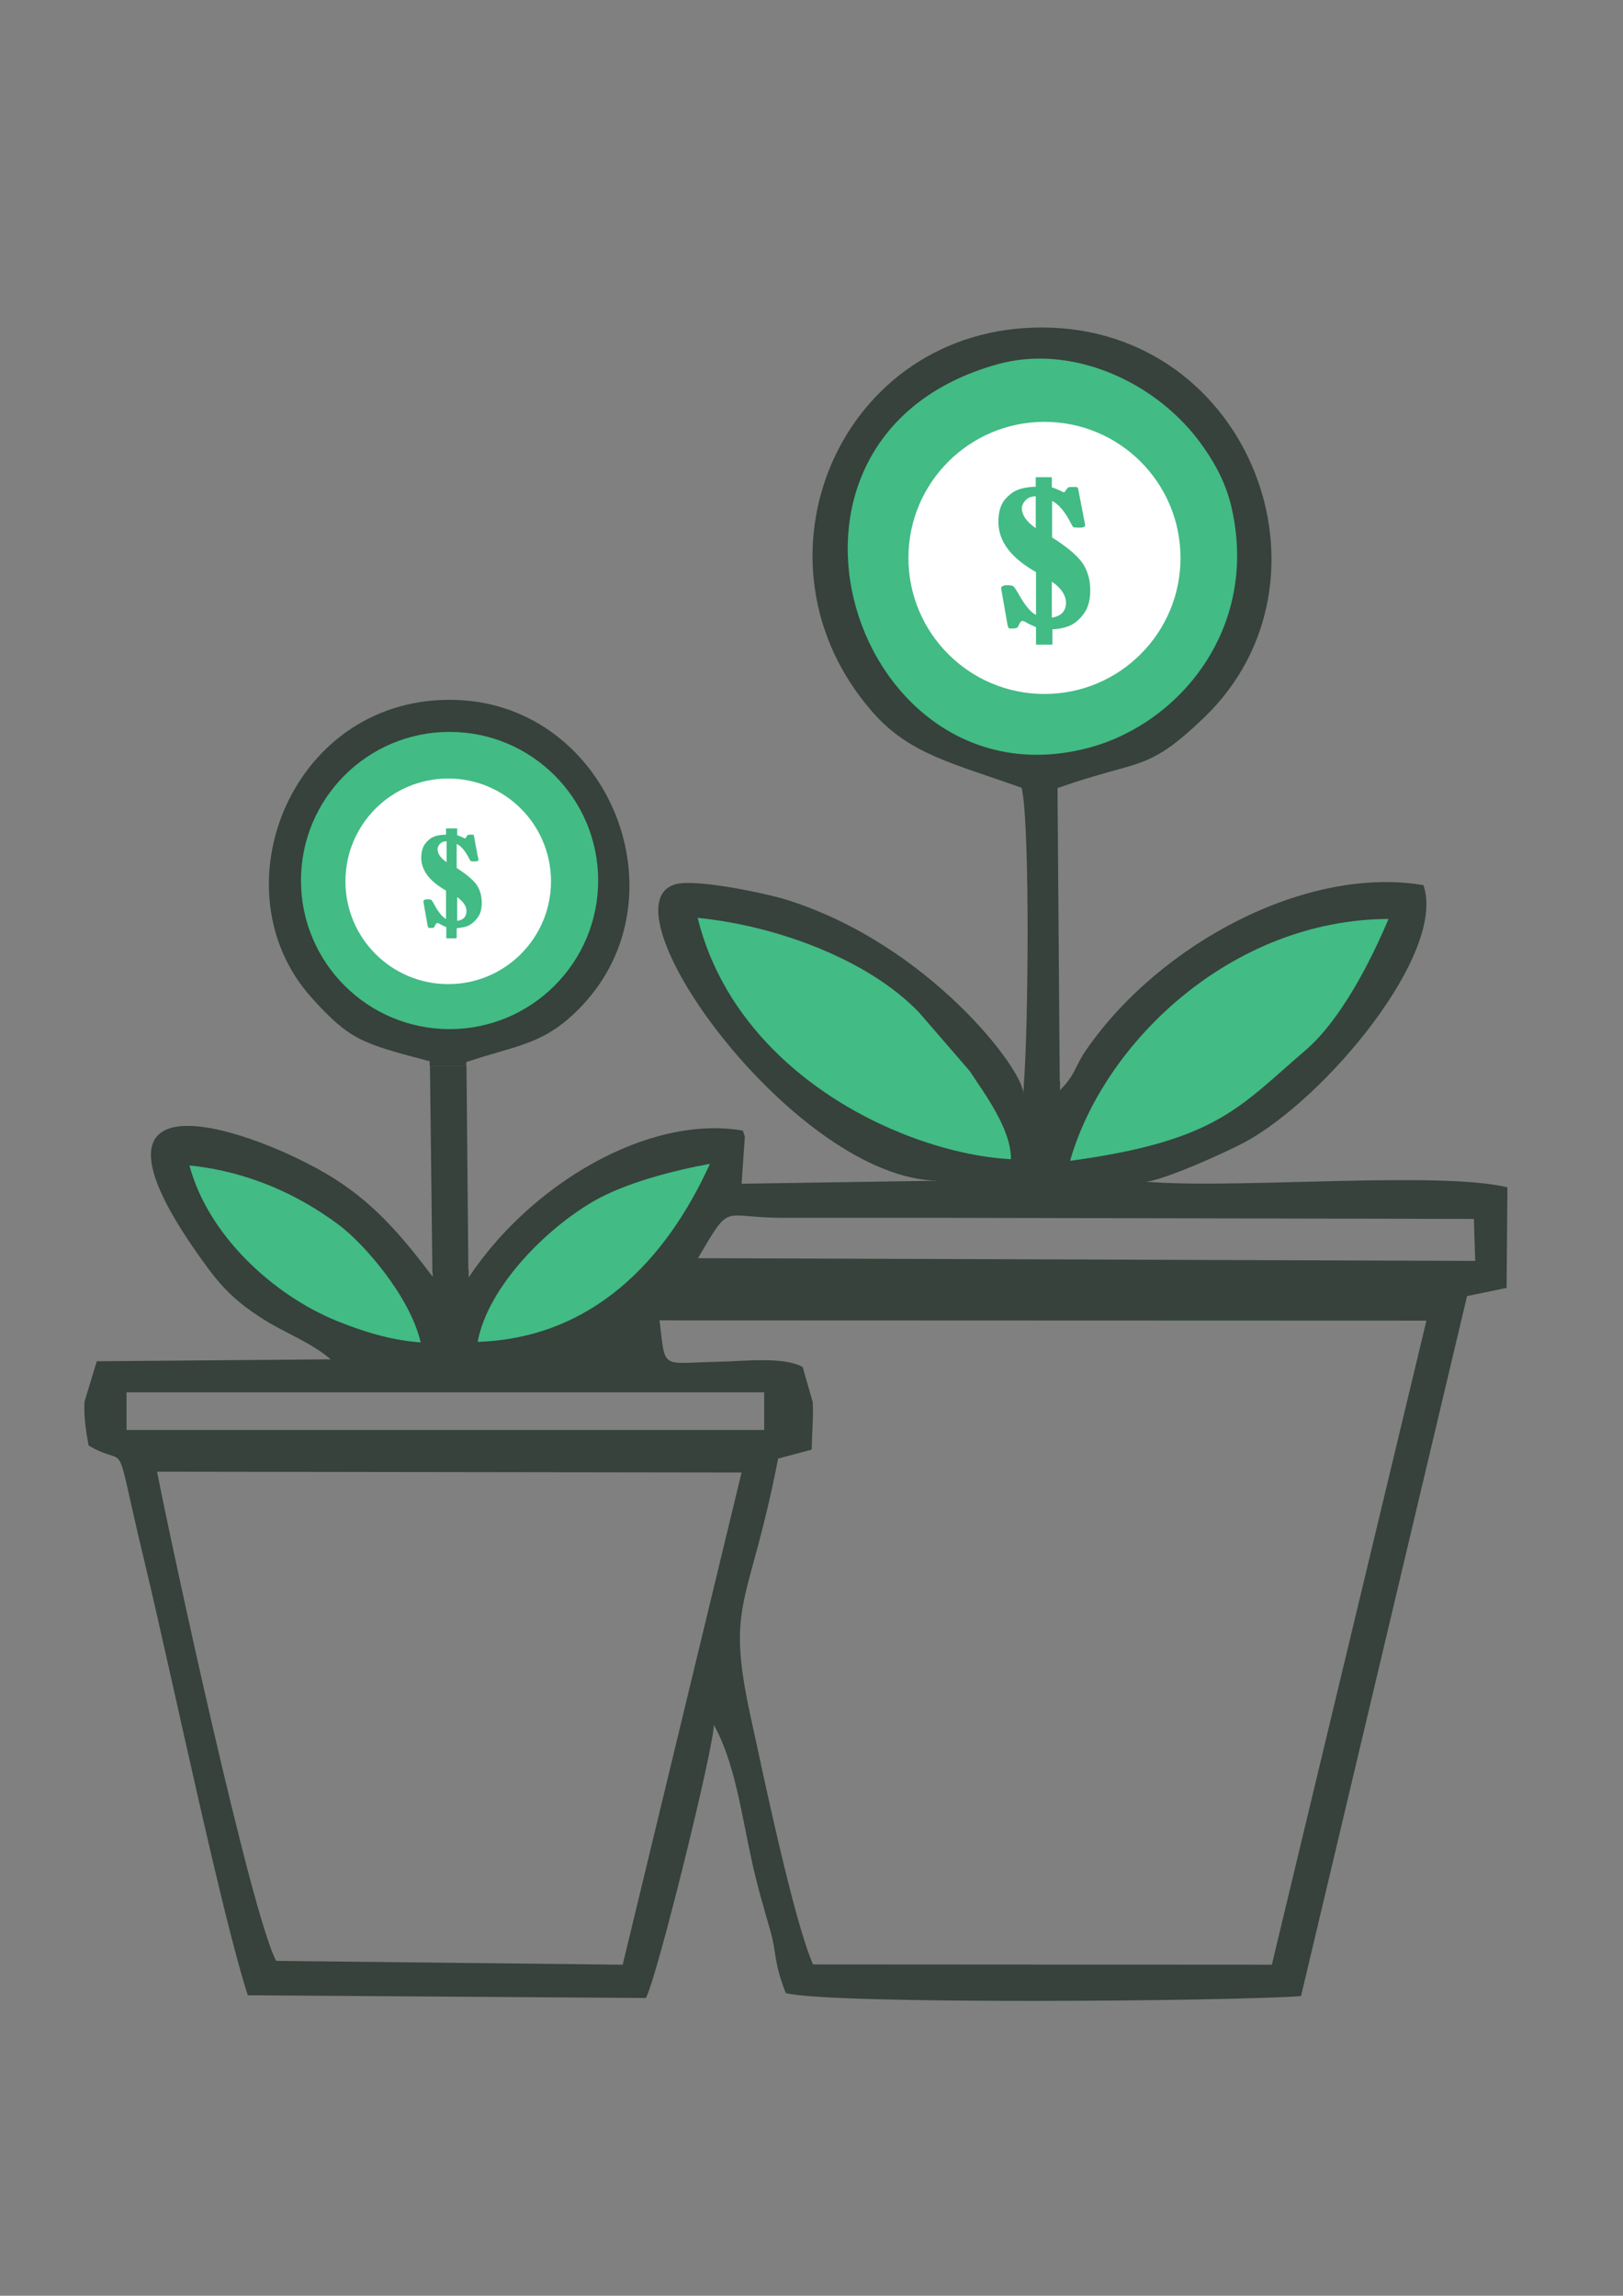 <?xml version="1.0" encoding="utf-8"?>
<!-- Generator: Adobe Illustrator 21.0.2, SVG Export Plug-In . SVG Version: 6.00 Build 0)  -->
<svg version="1.1" id="Layer_1" xmlns="http://www.w3.org/2000/svg" xmlns:xlink="http://www.w3.org/1999/xlink" x="0px" y="0px"
	 viewBox="0 0 595.3 841.9" style="enable-background:new 0 0 595.3 841.9;" xml:space="preserve">
<rect x="0" y="0" width="595.3" height="841.9" fill="#808080" stroke="none"/>
<style type="text/css">
	.st0{fill:#36423B;}
	.st1{fill:#42BB85;}
	.st2{fill:#FFFFFF;}
	.flower {
            animation: flowermove 2s linear infinite;
			transform-origin: 50% 100%;
			-moz-transform-origin: 28% 48%;
	}	.flower2 {
            animation: flowermove 1s linear infinite;
			transform-origin: 50% 100%;
			-moz-transform-origin: 63% 35%;
	}
        @keyframes flowermove {
        0% {
            transform: rotate(-10deg);
            }
        50% {
            transform: rotate(10deg);
            }
	  100% {
            transform: rotate(-10deg);
            }
        }
</style>
<g id="Warstwa_x0020_1">
	<g id="_2705663740272">
		<path id="XMLID_3_" class="st0 flower2" d="M171,389.8l0-0.3c18.9-6.4,28.7-6.2,42.3-20.5c38.1-40,10.3-110.1-45.6-112.3
			c-60.4-2.3-89.3,69.4-53.3,109.3c14,15.5,18.3,16.6,43.2,23.2l0,0.3l0,1.3c4.7,0,9,0,13.4,0L171,389.8z"/>
		<path id="XMLID_2_" class="st0" d="M171.1,390.8c-4.4,0-8.7,0-13.4,0l0.9,76l13.2,0L171.1,390.8z"/>
		<path id="XMLID_5_" class="st0 flower" d="M387.9,289c30.9-10.9,32.5-5.5,53.8-25.9c52-50.1,16.8-142.5-59-143
			c-74.7-0.5-111.3,85.9-62.5,141.2c13.5,15.4,29.7,18.7,54.5,27.6c0.2,0.6,0.3,1.4,0.4,2.2c4.2,0.3,8.5,0.7,12.8,1L387.9,289z"/>
		<path id="XMLID_6_" class="st0" d="M388.7,397l-0.8-105.2c-4.3-0.2-8.6-0.7-12.8-1c2.6,17.1,2.1,85.2,0.4,107.4
			C379.7,398.2,384.4,396.9,388.7,397z"/>
		<path id="XMLID_12_" class="st0" d="M342.1,433.1c-0.1,0-0.3,0-0.4,0C341.8,433.1,342,433.1,342.1,433.1z"/>
		<path id="XMLID_7_" class="st0" d="M423.7,433.6c-1.2,0.8-2.2,1.5-3.7,2.3c-25,5-37-13-31-36c-6,23,6,41,31,36
			C421.5,435.1,422.4,434.4,423.7,433.6c-1.2-0.1-2.3-0.2-3.4-0.2c7.4-0.9,29.1-10.7,36.4-14.6c29.6-16.1,74-69.3,65.4-94.2
			c-42.8-7.2-96.3,21.2-123.4,60c-4.8,6.9-3.9,9.1-9.9,15.2l0-3.2c-4.3-0.2-9,1.1-13.2,1.2c-0.1,1.2-0.2,2.3-0.3,3.2
			c0.4-8.2-34.4-54.7-87-71.1c-7.1-2.2-32.3-7.6-40.2-5.7c-28.6,7,41.1,105.2,93.6,108.7c0.1,0,0.3,0,0.4,0c0.8,0,1.5,0.1,2.3,0.1
			l-0.8,0c10.8,0.6,22.3-0.3,28.4-7.3c4-6,3-16,3-25c0,9,1,19-3,25c-6.1,7-17.6,7.9-28.4,7.3l-71.6,1.1l1.2-17.1
			c-0.1-0.6-0.4-1.6-0.8-2.4c-34.6-5.9-77.8,19.6-100.5,53.9l0-2.6l-13.2,0l0,2.3c-11.6-15.3-22.3-28.1-39.6-38.1
			c-30.3-17.5-97.9-39.6-42.8,35c5.8,7.9,11.2,12.8,19.2,18c8.7,5.7,18.4,9,25.8,15.4l-85.8,0.7l-4.5,14.8
			c-0.3,5.6,0.5,10.7,1.5,16.1c15.7,9.3,8.4-7.4,20.6,43c9.6,40,28.4,130,37.8,158.6l146,1c4.1-7.4,25.3-93.4,24.9-100.2
			c7.7,13.7,10.2,32.9,13.9,49.7c2,9.2,4.2,16.6,6.7,25.3c2.7,9.3,1.1,11.2,5.8,23.4c16.5,4.3,164.6,3,189,1.1l60.9-256.7l14.5-3
			l0.3-36.9C528.1,429.5,457.4,435.7,423.7,433.6z M46.4,524.4v-13.8h233.9v13.8H46.4z M228.4,720.5l-127.1-1.4
			c-9.2-17.3-37.8-149.4-43.7-179.4L272,540L228.4,720.5z M466.5,720.5l-168.3-0.1c-7.1-16.3-18-68.4-22.8-90.5
			c-9.4-43-0.7-39.9,10-95l12.3-3.3c0.1-5,0.7-12.7,0.4-17.4l-3.7-12.9c-7.1-3.9-21.5-2.1-31.2-1.9c-21.2,0.4-19,3.3-21.3-15.2
			l281.3,0.1L466.5,720.5z M256,461.4c12.4-21,8.2-14.8,31.1-14.8h58.4l195.1,0.4l0.5,15.4L256,461.4z"/>
		<path id="XMLID_10_" class="st1 flower" d="M365.8,133.6c-97.1,27.1-52.4,164,34,140.5c32.6-8.9,61.5-43.1,52.2-86.7
			c-1.8-8.8-5.5-16.2-10.7-23.6C424.8,140.2,393.3,125.9,365.8,133.6z"/>
		<circle id="XMLID_9_" class="st1 flower2" cx="164.9" cy="322.9" r="54.5"/>
		<circle id="XMLID_8_" class="st2 flower" cx="383.1" cy="204.6" r="49.9"/>
		<circle id="XMLID_4_" class="st2 flower2" cx="164.4" cy="323.2" r="37.7"/>
		<path id="XMLID_11_" class="st1" d="M392.5,425.7c53.7-7.3,61.9-19.6,86.3-40.5c12.9-11.1,23.8-32.3,30.5-48.2
			C451.8,337.2,404.9,382.2,392.5,425.7z"/>
		<path id="XMLID_1_" class="st1" d="M355.7,392.8l-18.5-21.4c-18.8-19.7-52.8-32-81.3-34.8c9.3,37.9,40.1,64.9,74.3,78.8
			c12.2,5,26.9,9,40.6,9.7C370.9,413.9,360.9,400.8,355.7,392.8z"/>
		<path id="XMLID_13_" class="st1" d="M175.2,492.1c41.8-1.4,69-29.6,85.2-65.3c-13.2,2.4-30.7,6.9-42.3,13.5
			C200.6,450.3,179,471.7,175.2,492.1z"/>
		<path id="XMLID_14_" class="st1" d="M154.3,492.3c-3.9-16.9-20.9-36.3-30-43.1c-14.2-10.6-32.5-19.5-54.8-21.8
			c6.8,25.6,30.7,47.5,54,57C133,488.2,142.7,491.4,154.3,492.3z"/>
		<path id="XMLID_15_" class="st1 flower" d="M380,175h5.8v3.7c0.7,0.2,2.2,0.8,4.5,1.9c0.3-0.3,0.6-0.7,0.8-1c0.4-0.7,0.8-1,1.4-1h1.7
			l0.6,0c0.4,0,0.6,0.3,0.7,0.9c0,0.1,0.1,0.4,0.2,1l1.6,8.3c0,0.1,0.1,0.4,0.1,0.7c0.4,1.7,0.6,2.8,0.6,3.2c0,0.5-0.7,0.8-1.9,0.8
			c-1.3,0-2-0.1-2.3-0.1c-0.2-0.1-0.6-0.7-1.1-1.7c-2.1-4.1-4.4-6.8-6.8-8v13.4c5.7,3.6,9.4,6.8,11.3,9.6c1.8,2.8,2.7,6.1,2.7,9.8
			c0,3.3-0.7,6-2,8c-1.3,2-2.9,3.5-4.6,4.5c-1.8,1-4.2,1.6-7.3,1.8v5.6H380V230c-1.8-0.8-3.1-1.4-3.7-1.8c-0.5-0.3-1-0.5-1.2-0.5
			c-0.5,0-1,0.5-1.4,1.5c-0.2,0.6-0.5,0.9-0.8,1.1c-0.3,0.1-1.1,0.2-2.5,0.2c-0.4,0-0.7-0.5-0.9-1.6l-2.1-12c-0.1-0.6-0.2-1-0.2-1.1
			c0-0.8,0.8-1.2,2.3-1.2c1.2,0,2,0.2,2.3,0.5c0.3,0.3,1,1.3,1.9,2.9c2.3,4.1,4.4,6.6,6.3,7.5v-15.7c-9.2-5.2-13.8-11.3-13.8-18.4
			c0-2.5,0.4-4.5,1.1-6.1c0.7-1.7,2.1-3.2,4-4.6c2-1.4,4.8-2.1,8.6-2.2V175z M379.9,193.7V182c-1.6,0-2.8,0.5-3.7,1.4
			c-0.9,1-1.4,2-1.4,3.1C374.9,189,376.5,191.3,379.9,193.7z M385.8,213.3v13.2c3.4-0.5,5.2-2.4,5.2-5.5
			C390.9,218.2,389.2,215.6,385.8,213.3z"/>
		<path id="XMLID_19_" class="st1 flower2" d="M163.9,303.8h3.8v2.5c0.4,0.1,1.4,0.5,2.9,1.2c0.2-0.2,0.4-0.4,0.5-0.7
			c0.3-0.5,0.5-0.7,0.9-0.7h1.1l0.4,0c0.2,0,0.3,0.3,0.4,0.6c0,0,0,0.3,0.1,0.7l1,5.4c0,0.1,0,0.3,0.1,0.5c0.3,1.2,0.4,1.8,0.4,2.1
			c0,0.3-0.4,0.5-1.3,0.5c-0.8,0-1.3,0-1.5-0.1c-0.1-0.1-0.4-0.4-0.7-1.1c-1.4-2.7-2.9-4.5-4.5-5.2v8.8c3.7,2.4,6.2,4.5,7.4,6.3
			s1.8,4,1.8,6.4c0,2.2-0.4,3.9-1.3,5.2s-1.9,2.3-3.1,3c-1.2,0.7-2.8,1-4.8,1.2v3.7h-3.8v-4.1c-1.2-0.5-2-0.9-2.4-1.2
			c-0.4-0.2-0.7-0.3-0.9-0.3c-0.3,0-0.6,0.3-0.9,1c-0.1,0.4-0.3,0.6-0.5,0.7c-0.2,0.1-0.7,0.1-1.6,0.1c-0.3,0-0.5-0.4-0.6-1.1
			l-1.4-7.9c-0.1-0.4-0.1-0.7-0.1-0.7c0-0.5,0.5-0.8,1.5-0.8c0.8,0,1.3,0.1,1.5,0.3c0.2,0.2,0.6,0.9,1.2,2c1.5,2.7,2.9,4.3,4.1,4.9
			v-10.4c-6-3.4-9.1-7.4-9.1-12.1c0-1.6,0.3-2.9,0.8-4c0.5-1.1,1.4-2.1,2.6-3c1.3-0.9,3.2-1.4,5.7-1.4V303.8z M163.8,316.2v-7.7
			c-1,0-1.8,0.3-2.4,0.9c-0.6,0.7-0.9,1.3-0.9,2C160.5,313.1,161.6,314.6,163.8,316.2z M167.7,329v8.7c2.2-0.3,3.4-1.5,3.4-3.6
			C171.1,332.3,169.9,330.6,167.7,329z"/>
	</g>
</g>
</svg>

